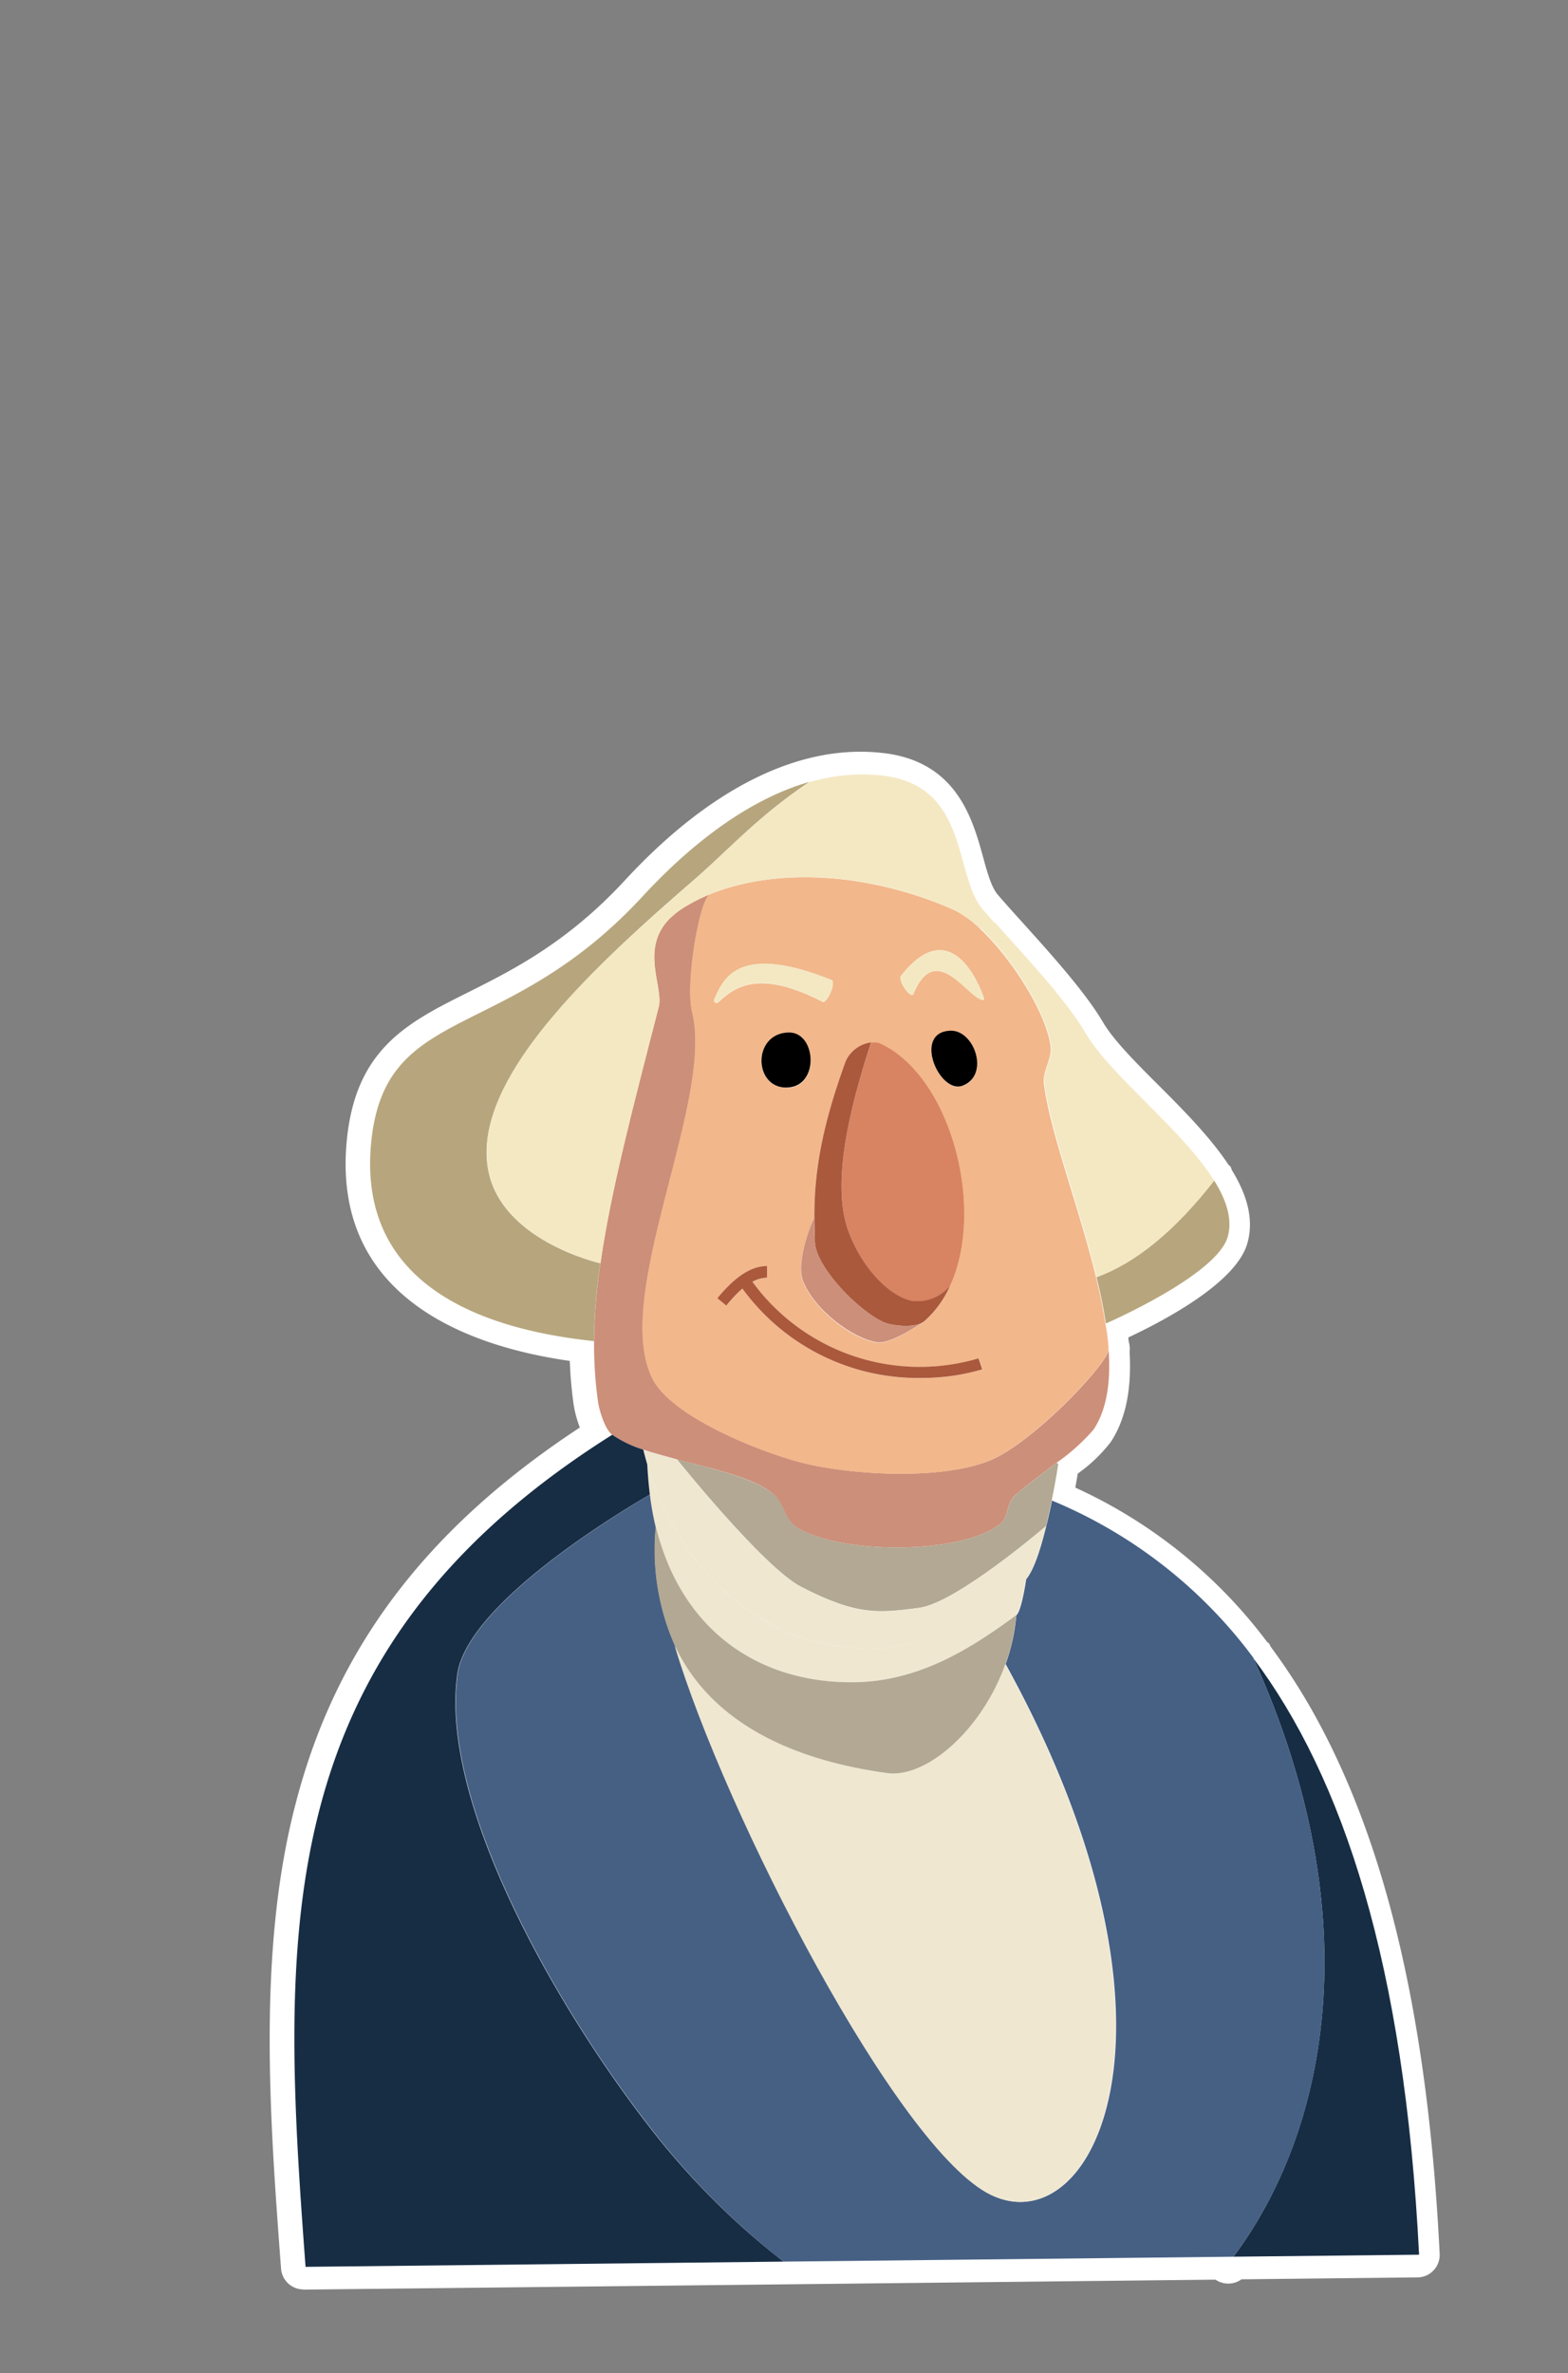 <svg id="Layer_1" data-name="Layer 1" xmlns="http://www.w3.org/2000/svg" viewBox="0 0 195 295"><rect x="0" y="0" width="195" height="295" fill="#808080" stroke="none"/><defs><style>.cls-1{fill:#fff;}.cls-2{fill:#172d44;}.cls-3{fill:#466084;}.cls-4{fill:#b7a67d;}.cls-5{fill:#f4e8c3;}.cls-6{fill:#cc8f7a;}.cls-7{fill:#f2b78b;}.cls-8{fill:#b2a893;}.cls-9{fill:#efe7d0;}.cls-10{fill:#aa593d;}.cls-11{fill:#d88361;}</style></defs><title>george_front_final-03</title><path class="cls-1" d="M114.13,174.11a29.49,29.49,0,0,1-22.21-9.75,2.76,2.76,0,0,1-1.45.71l-.19,0H90a2.79,2.79,0,0,1-1.75-.62l-1.13-.93a2.79,2.79,0,0,1-.38-3.93c1.75-2.14,4.53-5,8.31-5a2.8,2.8,0,0,1,2.81,2.79v1.44a2.81,2.81,0,0,1-.29,1.25,22.41,22.41,0,0,0,16.42,7,22,22,0,0,0,6.52-.92l.41-.14h.49a2.79,2.79,0,0,1,2.63,1.88l.47,1.38a2.79,2.79,0,0,1-1.78,3.56h0a29.48,29.48,0,0,1-8.27,1.2Z"/><path class="cls-1" d="M121.37,168.72a25.54,25.54,0,0,1-27.82-9.27,3.65,3.65,0,0,1,1.54-.39.18.18,0,0,0,.18-.18v-1.45a.18.18,0,0,0-.2-.18c-2,0-4,1.29-6.3,4a.18.18,0,0,0,0,.25l1.12.92a.17.17,0,0,0,.13,0,.18.18,0,0,0,.12-.07,15.84,15.84,0,0,1,1.88-2,27.16,27.16,0,0,0,22.09,11h.33a26.66,26.66,0,0,0,7.5-1.07.18.18,0,0,0,.1-.09.18.18,0,0,0,0-.14l-.47-1.37A.18.18,0,0,0,121.37,168.72Zm-6.91,2.42c-6.22.09-15.13-1.79-22.24-11a.18.18,0,0,0-.12-.07h0a.18.18,0,0,0-.12,0,15.42,15.42,0,0,0-2,2l-.84-.69c2.08-2.5,3.92-3.71,5.75-3.77v1.09a4.17,4.17,0,0,0-1.72.52.18.18,0,0,0-.06.27,25.92,25.92,0,0,0,28.18,9.62l.35,1A27.14,27.14,0,0,1,114.45,171.14Z"/><path class="cls-1" d="M97.5,138a5.66,5.66,0,0,1-5-2.81,6.65,6.65,0,0,1-.05-6.54,6.06,6.06,0,0,1,5.37-3.09c3.12,0,5.46,2.64,5.5,6.13a6.71,6.71,0,0,1-1.27,4.1,5.55,5.55,0,0,1-4.48,2.2H97.5Zm.14-6.83a.41.41,0,0,0-.33.22,1.08,1.08,0,0,0,0,1,.22.22,0,0,0,.2.07h.13a1.64,1.64,0,0,0,.11-.65A1.73,1.73,0,0,0,97.65,131.18Z"/><path class="cls-1" d="M97.5,135.41h0c2.22,0,3.19-1.86,3.17-3.67s-1-3.55-2.83-3.55h0a3.47,3.47,0,0,0-3.13,1.76,4.05,4.05,0,0,0,0,3.94A3.07,3.07,0,0,0,97.5,135.41ZM95,130.12a3.12,3.12,0,0,1,2.82-1.57h0c1.6,0,2.45,1.6,2.47,3.19s-.85,3.28-2.82,3.3h0a2.72,2.72,0,0,1-2.44-1.35A3.68,3.68,0,0,1,95,130.12Z"/><path class="cls-1" d="M118.87,137.89a5.17,5.17,0,0,1-3.74-1.71c-1.81-1.84-3.06-5.11-2-7.8a5,5,0,0,1,4.81-3c3.21,0,5.39,2.77,5.92,5.5a5.76,5.76,0,0,1-3.42,6.72A4.44,4.44,0,0,1,118.87,137.89Zm-.41-5.5h0Z"/><path class="cls-1" d="M121.35,131.36C121,129.71,119.76,128,118,128h0a2.38,2.38,0,0,0-2.43,1.41c-.64,1.54.23,3.78,1.4,5a2.69,2.69,0,0,0,1.87.93,1.83,1.83,0,0,0,.67-.13A3.17,3.17,0,0,0,121.35,131.36Zm-1.95,3.46a2.08,2.08,0,0,1-2.15-.72c-1.09-1.11-1.89-3.22-1.33-4.58a2.05,2.05,0,0,1,2.1-1.19h0c1.47,0,2.65,1.57,3,3.1A2.77,2.77,0,0,1,119.4,134.82Z"/><path class="cls-1" d="M122,127.12a3,3,0,0,1-.48,0A7.07,7.07,0,0,1,118,125a14.39,14.39,0,0,0-1.63-1.33,5.51,5.51,0,0,0-.51,1,3,3,0,0,1-2.6,1.86h-.16a3.57,3.57,0,0,1-2.61-1.26l-.79-.33.18-.44a7.37,7.37,0,0,1-.45-.77,3.68,3.68,0,0,1,.13-4.14c2.22-2.8,4.56-4.22,7-4.22a6,6,0,0,1,1,.08c4,.66,6.19,5,7.12,7.59a3,3,0,0,1-.46,3.06A2.89,2.89,0,0,1,122,127.12Z"/><path class="cls-1" d="M113.14,123.89h0a.37.37,0,0,0,.34-.25h0c.66-1.59,1.44-2.5,2.31-2.69,1.32-.3,2.74,1,4,2.09a5.51,5.51,0,0,0,2.11,1.47H122a.3.3,0,0,0,.24-.1.52.52,0,0,0,0-.5c-.59-1.62-2.26-5.45-5.09-5.91-1.74-.29-3.59.79-5.48,3.18-.28.36,0,1,.15,1.35C112.08,123.06,112.67,123.89,113.14,123.89Zm-1.21-2.48c1.81-2.28,3.54-3.31,5.14-3,2.71.44,4.36,4.45,4.81,5.67a.74.74,0,0,1,0,.11,6,6,0,0,1-1.88-1.37c-1.17-1.05-2.48-2.23-3.82-2.23a2.19,2.19,0,0,0-.49.05c-1,.23-1.85,1.18-2.57,2.91l.17.07-.18,0c-.08,0-.47-.26-.85-.87S111.82,121.56,111.94,121.41Z"/><path class="cls-1" d="M88.82,127.48a3.1,3.1,0,0,1-1.88-.64A3.06,3.06,0,0,1,86,123.1l.11-.23c.8-1.79,2.62-5.84,8.67-5.84a25.89,25.89,0,0,1,9.39,2.22,3.08,3.08,0,0,1,1.9,2.57,6.1,6.1,0,0,1-2.22,5,3.16,3.16,0,0,1-1.8.57,3,3,0,0,1-1.35-.32,14.66,14.66,0,0,0-6.26-1.95A4.69,4.69,0,0,0,91,126.55l-.23.19A3.09,3.09,0,0,1,88.82,127.48Z"/><path class="cls-1" d="M88.82,124.87a.48.48,0,0,0,.31-.12l.22-.19c1.72-1.48,4.6-3.95,12.54.12a.47.47,0,0,0,.5-.07,3.7,3.7,0,0,0,1.11-2.52.48.48,0,0,0-.28-.44c-11.6-4.66-13.6-.2-14.67,2.2l-.15.33a.46.46,0,0,0,.14.57A.48.48,0,0,0,88.82,124.87Zm-.1-.52.15-.34c.7-1.55,1.8-4,6-4a23,23,0,0,1,8.24,2s0,.06.06.14a3.49,3.49,0,0,1-1,2.18s-.1.06-.12,0c-8.15-4.18-11.15-1.61-12.94-.07l-.22.19a.11.11,0,0,1-.15,0A.1.1,0,0,1,88.72,124.35Z"/><path class="cls-1" d="M37.73,284.61A2.8,2.8,0,0,1,34.95,282c-1.39-18.58-3-39.63,1.89-58.06,5-19.14,16.27-34,35.27-46.48a14,14,0,0,1-.77-2.84,52.79,52.79,0,0,1-.48-5.44c-12.19-1.73-29.73-7.65-27.72-27.54,1.15-11.31,7.59-14.54,15.06-18.27,5.51-2.76,12.35-6.18,19.5-13.92,9.68-10.48,19.81-16,29.3-16a24.25,24.25,0,0,1,2.72.15c9.24,1,11.22,8.18,12.53,12.91.54,2,1.05,3.8,1.84,4.72s1.93,2.19,3.07,3.45c3.48,3.86,7.8,8.64,10,12.38,1.26,2.17,4,4.94,6.93,7.86s6.46,6.48,8.7,9.9l.22.16.21.52c2.06,3.37,2.68,6.34,1.9,9.07-1.35,4.74-9.77,9.33-14.79,11.69q0,.3.06.59a3.24,3.24,0,0,1,.09,1.22c.26,4.72-.5,8.39-2.35,11.2a19.22,19.22,0,0,1-4.1,3.92c-.07.43-.17,1-.3,1.74a61.91,61.91,0,0,1,23.87,19.21l.21.14.23.45a76.36,76.36,0,0,1,5.71,8.94c8.87,16.25,13.87,38,15.29,66.51a2.81,2.81,0,0,1-.77,2.07,2.77,2.77,0,0,1-2,.86l-21.88.24a2.77,2.77,0,0,1-1.64.53,2.8,2.8,0,0,1-1.59-.49l-113.4,1.24ZM75.92,181.67c-18.23,11.82-29,25.75-33.68,43.72C38.12,241,38.81,258.26,40.32,279l49.3-.54a101.74,101.74,0,0,1-11.7-12.81C75.14,262,50.8,229.79,53.84,207.79c.63-4.54,4.57-9.61,12-15.48a117.36,117.36,0,0,1,11.71-8q-.08-.89-.13-1.77l-.06-.21C76.86,182.12,76.37,181.9,75.92,181.67Zm2.53,8.69c-2.09,1.31-4.76,3.08-7.45,5.09-9.88,7.38-11.42,11.62-11.62,13.1-.92,6.66,1.35,16,6.56,27a151.38,151.38,0,0,0,16.41,26.64,91.63,91.63,0,0,0,15.77,16.13l53.58-.59c3.95-5.6,8.55-14.72,9.7-27.75,1.19-13.44-1.57-27.71-8.19-42.42a56.43,56.43,0,0,0-20.7-17.08,23.7,23.7,0,0,1-2.52,6.89,15.14,15.14,0,0,1-1.18,4.38,26.65,26.65,0,0,1-1,4.8c7.93,14.67,12.54,28.92,13.37,41.29.73,10.82-1.55,19.87-6.24,24.82a11.35,11.35,0,0,1-8.31,3.84,11.08,11.08,0,0,1-4.83-1.14c-4.08-2-11.36-8.7-22.92-29.63-7.59-13.74-14.54-29.4-17.77-40A31.9,31.9,0,0,1,78.45,190.35Zm88.43,46.1a77.19,77.19,0,0,1,.07,14.07,63.07,63.07,0,0,1-8.56,27.18l14.87-.16C172.32,261.66,170.21,248,166.88,236.45ZM91.14,217a268.17,268.17,0,0,0,12.6,26.07c12.18,22.06,18.74,26.47,20.46,27.3a5.64,5.64,0,0,0,2.44.6,5.84,5.84,0,0,0,4.22-2.11c3.57-3.77,5.34-11.48,4.73-20.61-.7-10.5-4.39-22.58-10.72-35.17a25.74,25.74,0,0,1-5.88,6.83,13.48,13.48,0,0,1-8.2,3.35,8.43,8.43,0,0,1-1.15-.08C102.17,222.16,96,220.09,91.14,217ZM87.2,205.36c4,6.59,11.82,10.73,23.2,12.31l.39,0a8.38,8.38,0,0,0,4.71-2.13,21.52,21.52,0,0,0,6.13-8.38,31.4,31.4,0,0,1-15.9,4.76h-.16A27.1,27.1,0,0,1,87.2,205.36Zm-1.65-17.6a29.66,29.66,0,0,0,7.14,8.86,23.79,23.79,0,0,0,8.29,4.53c-.92-.4-1.9-.87-2.95-1.42C94.71,198,89.36,192.2,85.55,187.77Zm12,4.63a16.35,16.35,0,0,0,3,2.39c4.37,2.28,6.66,2.74,8.76,2.74a33,33,0,0,0,4.13-.37l.15,0c1.09-.14,3.06-1.19,5.37-2.71a39.6,39.6,0,0,1-7.88.74C108.43,195.17,101.77,194.9,97.56,192.4Zm-5.43-5.62c1.14,1.26,2.25,2.46,3.29,3.52A14.22,14.22,0,0,1,94.7,189a5.23,5.23,0,0,0-.62-1.08A7.85,7.85,0,0,0,92.14,186.78Zm6.39-2.29a10.67,10.67,0,0,1,1.18,2,5.4,5.4,0,0,0,.58,1c2,1.26,6.26,2.08,10.86,2.08,4.77,0,9.19-.88,11.07-2.19,0-.1.08-.27.12-.4a6.34,6.34,0,0,1,1.4-2.8c-3.74,1.48-8.59,1.79-12,1.79a55.85,55.85,0,0,1-12.88-1.43Zm-8.67-71c-.84,2.22-1.9,9.38-1.33,11.68C90,131,87.9,139,85.71,147.52s-4.66,18.1-2.3,22.68c.37.71,1.79,2.64,7.06,5.26a53.9,53.9,0,0,0,9.77,3.71,50.75,50.75,0,0,0,11.51,1.26,28.91,28.91,0,0,0,9.95-1.4c4.13-1.63,11.65-9.28,13.08-11.65-.07-.74-.16-1.53-.28-2.35-.24-1.62-.59-3.37-1.07-5.34l-.24-.61,0-.2c-.85-3.4-1.91-6.86-2.93-10.22-1.56-5.11-3-9.92-3.48-13.68a7.77,7.77,0,0,1,.54-3.46,6.36,6.36,0,0,0,.3-1.08c-.45-4.17-6.8-13.18-10.44-14.79a43.2,43.2,0,0,0-17.33-3.78A29.82,29.82,0,0,0,89.86,113.49Zm-8.3,64.4c1.1.34,2.29.67,3.49,1-2.9-1.74-5.41-3.8-6.59-6.1-3.35-6.47-.71-16.72,1.85-26.63,1.62-6.3,3.17-12.31,3.13-16.71-2.82,10.94-5,19.77-6.19,27.38l.05.14-.17.68a70.13,70.13,0,0,0-.72,8.43,2.78,2.78,0,0,1,.08,1,2.8,2.8,0,0,1-.09.47,47.72,47.72,0,0,0,.46,6.38,7.79,7.79,0,0,0,.8,2.36,9.47,9.47,0,0,0,1.8.91h.21A2.77,2.77,0,0,1,81.56,177.88ZM65.09,126.13c-1.54.83-3,1.57-4.4,2.26-7.43,3.72-11.16,5.59-12,13.84-1.2,11.81,6.28,19,22.23,21.35.08-1.46.21-3,.4-4.54-4.28-1.48-12.39-5.31-13.69-13.44C56.64,139.31,59.87,132.68,65.09,126.13Zm74.24,34.36c5.52-2.79,9.93-5.9,10.37-7.46a3,3,0,0,0,.1-.85,36.25,36.25,0,0,1-10.49,8.26Zm-6.15-29.25a11.14,11.14,0,0,1-.53,2,6.16,6.16,0,0,0-.3,1.08c.39,3.22,1.79,7.81,3.27,12.67.78,2.57,1.59,5.2,2.31,7.84a35.14,35.14,0,0,0,9.29-8.21,78.67,78.67,0,0,0-7.14-7.8A66.93,66.93,0,0,1,133.19,131.24ZM78.36,120c-8.11,7.72-16.39,17.31-15.22,24.7.75,4.71,5.74,7.4,9,8.67,1.34-7.75,3.62-16.58,6.41-27.42l.39-1.5a10.11,10.11,0,0,0-.23-1.87A24.61,24.61,0,0,1,78.36,120ZM99.92,106.3a48.39,48.39,0,0,1,17.42,3.35c-.16-.55-.32-1.1-.47-1.65-1.41-5.11-2.55-8.27-7.77-8.85A18.71,18.71,0,0,0,107,99a21.32,21.32,0,0,0-5.4.73,70.46,70.46,0,0,0-8.8,7.17A38.52,38.52,0,0,1,99.92,106.3Z"/><path class="cls-1" d="M161.42,214.91a73.13,73.13,0,0,0-5.65-8.82h0a59.81,59.81,0,0,0-25-19.6c.47-2.35.75-4.21.78-4.39a.17.17,0,0,0-.11-.18,24.38,24.38,0,0,0,4.5-4.06c1.7-2.59,2.16-6,1.91-9.94,0,0,0-.07,0-.1a.53.53,0,0,0-.06-.39c-.07-.89-.18-1.8-.32-2.73,1.47-.65,13.8-6.21,15.12-10.83.64-2.24-.16-4.68-1.72-7.18l0,0h0c-2.07-3.31-5.47-6.72-8.63-9.89s-5.91-5.93-7.34-8.39c-2-3.5-6.24-8.17-9.63-11.92-1.15-1.27-2.24-2.48-3.12-3.51-1.17-1.36-1.76-3.48-2.38-5.72-1.32-4.77-2.82-10.17-10.31-11-9.43-1.06-19.75,4.15-29.81,15-7.47,8.09-14.55,11.64-20.25,14.49-7.33,3.67-12.63,6.32-13.63,16.2-1.44,14.24,8.14,22.87,27.7,25a51.36,51.36,0,0,0,.49,7.38,8.9,8.9,0,0,0,1.66,4.07c-19.66,12.42-31.18,27.13-36.22,46.28-4.74,18-3.19,38.83-1.81,57.2a.18.18,0,0,0,.18.17h0l59.43-.65h0l55.58-.61-.16.22a.18.18,0,0,0,0,.25.18.18,0,0,0,.11,0,.18.18,0,0,0,.14-.07l.33-.45,23-.25a.18.18,0,0,0,.18-.19C175,252.19,170.09,230.8,161.42,214.91Zm-31.77-25.27c-.77.66-11.26,9.53-15.66,10.09l-.16,0c-4.84.62-7.5,1-14.43-2.64-4.11-2.14-13.11-13-15-15.33l1.09.28c4,1,8.23,2.13,10.25,3.83A5.69,5.69,0,0,1,97,187.8,5,5,0,0,0,98.68,190c2.68,1.7,7.57,2.54,12.46,2.54,5.21,0,10.41-.95,12.95-2.82a3.14,3.14,0,0,0,1.12-1.94,3.36,3.36,0,0,1,.84-1.7c.65-.63,2-1.7,3.53-2.83l1.56-1.19C131.07,182.6,130.51,186.14,129.65,189.63Zm-4.87,17.67c8,14.54,12.6,28.64,13.41,40.78.67,10-1.31,18.23-5.43,22.58-2.82,3-6.26,3.71-9.69,2.06-5.14-2.47-13-12.82-21.61-28.39-7.12-12.89-13.65-27.41-17-37.76,4.42,7.52,13,12.3,25.55,14a5.87,5.87,0,0,0,.79.05,11,11,0,0,0,6.57-2.78A24.83,24.83,0,0,0,124.78,207.3Zm-7.64,10.3c-2.5,2-5,2.94-7.09,2.65-13.36-1.85-22.2-7.18-26.21-15.64l0-.07,0,0a28.63,28.63,0,0,1-2.39-13.64c3.24,11.59,12,18.46,24.17,18.46h.15c8,0,14.43-3.89,20.15-8.12A25.12,25.12,0,0,1,117.13,217.6ZM126,200.68h0c-5.74,4.28-12.17,8.24-20.25,8.28h-.15c-12.39,0-21.15-7.21-24.1-19.28,0-.05,0-.1,0-.16a.17.17,0,0,0-.09-.16c-.26-1.11-.47-2.27-.63-3.47l.37-.21a.18.18,0,0,0,.07-.25.18.18,0,0,0-.25-.07l-.24.14c-.08-.65-.15-1.31-.2-2a34,34,0,0,0,10.3,15.37,26.07,26.07,0,0,0,16.88,6.19,28.22,28.22,0,0,0,4.11-.31c4.15-.61,12.13-4.51,15.26-7.88C126.8,198.42,126.36,200.39,126,200.68Zm1.19-4.45c-2.75,3.41-11.16,7.58-15.44,8.21A25.79,25.79,0,0,1,91,198.64,34.25,34.25,0,0,1,80,180.5c1.18.39,2.49.75,3.84,1.11.75.94,10.84,13.43,15.41,15.81s7.37,3.08,10.11,3.08a35.72,35.72,0,0,0,4.53-.4l.16,0c4.2-.54,13.35-8.06,15.46-9.85C128.86,192.75,128.06,195.13,127.17,196.23ZM88.06,111.38a31.51,31.51,0,0,1,11.84-2.12,46.06,46.06,0,0,1,18.38,4c4.48,2,11.43,11.8,12,16.93a5.41,5.41,0,0,1-.42,2.14,5.57,5.57,0,0,0-.43,2.33c.43,3.53,1.87,8.24,3.39,13.23,1.09,3.58,2.23,7.32,3.11,11h0c.48,2,.88,3.9,1.16,5.76h0c.14,1,.26,1.89.33,2.81a.15.15,0,0,0,0,.05c0,.12,0,.24,0,.36-.63,2.2-9.6,11.55-14.78,13.6-6.14,2.43-17.34,1.7-23.06.25a56.71,56.71,0,0,1-10.29-3.9c-3-1.5-6.88-3.82-8.21-6.4-2.82-5.46-.33-15.15,2.09-24.53,2.11-8.19,4.1-15.93,2.81-21.07-.8-3.21.67-12.62,2-14.3Zm64.16,42.36c-1.23,4.32-13.07,9.77-14.82,10.56-.27-1.75-.65-3.56-1.09-5.39,4.8-1.8,9.64-5.77,14.39-11.81C152.1,149.44,152.8,151.69,152.22,153.75ZM109.38,96.56c7.25.81,8.71,6.09,10,10.75.63,2.29,1.23,4.44,2.45,5.86.89,1,2,2.24,3.13,3.51,3.38,3.74,7.58,8.39,9.59,11.86,1.45,2.51,4.34,5.4,7.4,8.47s6.5,6.52,8.54,9.77c-4.72,6-9.52,10-14.27,11.78-.88-3.58-2-7.25-3.07-10.77-1.52-5-2.95-9.67-3.37-13.17a5.33,5.33,0,0,1,.41-2.17,5.67,5.67,0,0,0,.43-2.29c-.58-5.34-7.53-15.16-12.2-17.23-10.37-4.59-21.95-5.25-30.24-2h0a.51.51,0,0,0-.29.11,21.71,21.71,0,0,0-3.32,1.7c-4.44,2.79-3.77,6.61-3.28,9.4a7.82,7.82,0,0,1,.19,3l-.39,1.5c-3.18,12.33-5.64,21.88-6.85,30.19-1.57-.4-12.36-3.42-13.67-11.69-1.72-10.85,12-23.83,25.06-35.15,1.48-1.28,2.84-2.56,4.16-3.8a78.22,78.22,0,0,1,10.7-8.82h0A23.15,23.15,0,0,1,109.38,96.56ZM46.09,142c1-9.68,5.93-12.16,13.43-15.91,5.72-2.86,12.84-6.43,20.35-14.56,6.5-7,13.09-11.67,19.47-13.76a81.62,81.62,0,0,0-9.8,8.19c-1.32,1.24-2.68,2.52-4.15,3.8-13.1,11.38-26.94,24.44-25.18,35.48,1.36,8.54,12.48,11.61,14,12a72,72,0,0,0-.75,9.35C54.13,164.46,44.68,156,46.09,142Zm28.18,32.27a51,51,0,0,1-.48-7.33.16.16,0,0,0,0-.3,71.89,71.89,0,0,1,.77-9.51h0c1.19-8.34,3.66-17.93,6.87-30.36l.39-1.5a8,8,0,0,0-.18-3.13c-.5-2.84-1.12-6.37,3.12-9a21.09,21.09,0,0,1,2.67-1.39c-1.29,2.48-2.57,11.05-1.78,14.22,1.27,5.06-.72,12.75-2.81,20.9-2.43,9.44-4.95,19.2-2.06,24.78,2.55,4.93,13.93,9.26,18.73,10.49a53.54,53.54,0,0,0,12.24,1.35,31.82,31.82,0,0,0,11-1.61c4.83-1.91,12.9-10.12,14.68-13.19.15,3.54-.34,6.67-1.89,9-.81,1.24-3.81,3.52-6.22,5.36-1.56,1.19-2.9,2.21-3.57,2.86a3.71,3.71,0,0,0-.94,1.86,2.81,2.81,0,0,1-1,1.75c-4.83,3.56-19.55,3.72-25,.27a4.7,4.7,0,0,1-1.51-2.08,6,6,0,0,0-1.37-2c-2.08-1.75-6.3-2.84-10.39-3.9-2-.51-4-1-5.72-1.62l0-.19a.18.18,0,0,0-.35.05A13.55,13.55,0,0,1,76,178.24C75.13,177.61,74.43,175.33,74.28,174.24ZM39.71,224.72c5-19.09,16.52-33.74,36.16-46.12a14.64,14.64,0,0,0,3.71,1.76q.22.89.47,1.76c.05,1.24.16,2.43.31,3.6-3.64,2.1-22.71,13.47-23.94,22.43-2.35,17,13.71,43.15,23.56,55.91A94.13,94.13,0,0,0,96.66,281l-58.76.64C36.25,259.54,35.34,241.31,39.71,224.72ZM97.23,281a93.5,93.5,0,0,1-17-17.15,154.09,154.09,0,0,1-16.71-27.12c-5.43-11.5-7.77-21.36-6.79-28.52.54-3.93,4.91-9.06,12.64-14.83a121.29,121.29,0,0,1,11-7.25q.26,1.88.68,3.63a29.57,29.57,0,0,0,2.43,15.11c3.15,10.43,10,26,17.61,39.67,11.82,21.4,18.71,27.07,21.77,28.54a8.49,8.49,0,0,0,3.7.88,8.81,8.81,0,0,0,6.42-3c4.19-4.43,6.21-12.76,5.53-22.85-.82-12.27-5.53-26.52-13.6-41.21a24.29,24.29,0,0,0,1.32-6c.64-.66,1.12-3.75,1.22-4.48,1.34-1.72,2.46-6.11,3.17-9.59a59.45,59.45,0,0,1,24.79,19.44c6.89,15.22,9.77,30,8.53,44-1.27,14.37-6.56,24.23-11,30.11Zm56.25-.62c4.39-6,9.6-15.8,10.86-30.08,1.2-13.58-1.47-27.93-7.91-42.69a73.88,73.88,0,0,1,4.66,7.47c8.63,15.81,13.51,37.09,14.92,65Z"/><path class="cls-1" d="M109.06,169.7a4.26,4.26,0,0,1-.62,0c-3.92-.55-9.68-4.72-11.49-9.46-1.2-3.14.57-7.8,1.26-9.41.08-6.34,1.27-12.12,4.08-19.78a6.5,6.5,0,0,1,3.69-3.66,6.65,6.65,0,0,1,1.17-.36l.17-.09.45,0a6.05,6.05,0,0,1,.73,0,4.43,4.43,0,0,1,1.88.39c5.89,2.73,10.49,10.29,11.73,19.25a26.91,26.91,0,0,1-1.39,13.87,4.65,4.65,0,0,1-.35.78,15.83,15.83,0,0,1-3.43,4.87l-.14.36-.72.36C114.63,167.69,111.41,169.7,109.06,169.7Zm.75-36.32c-2.62,8.65-3.29,14.92-2,18.64s4.09,6.62,5.88,7h.08a3.12,3.12,0,0,0,1.7-.67,21.45,21.45,0,0,0,1.1-11.15C115.75,141.24,113.13,136,109.8,133.38Z"/><path class="cls-1" d="M99.39,159.27c1.45,3.79,6.34,7.37,9.42,7.81l.24,0c1.88,0,5.52-2.53,5.68-2.64h0a13,13,0,0,0,3.3-4.53,2,2,0,0,0,.22-.48,24.34,24.34,0,0,0,1.26-12.61c-1.12-8.1-5.14-14.87-10.24-17.24a2.34,2.34,0,0,0-1.28-.11h0a4.27,4.27,0,0,0-1,.27,3.89,3.89,0,0,0-2.24,2.15c-3.07,8.38-3.92,13.85-3.93,19.45C99.78,153.5,98.66,157.36,99.39,159.27Zm9.47,7.45c-3-.42-7.77-4-9.13-7.58-.61-1.59.22-4.79,1.09-6.91,0,.7,0,1.41.06,2.13.14,3.28,5.49,8.73,8.63,10.16a8,8,0,0,0,2.89.5,7,7,0,0,0,.88-.06C112,165.77,109.93,166.87,108.86,166.72Zm-.39-36.92a1.59,1.59,0,0,1,.66.12c5,2.32,8.93,9,10,17a23.61,23.61,0,0,1-1.41,12.82,5.09,5.09,0,0,1-4.62,1.89c-2.91-.66-6.25-4.4-7.77-8.7-2.45-7,1.47-18.95,2.83-23.06ZM105.08,132a3.53,3.53,0,0,1,2-1.94,4.12,4.12,0,0,1,.68-.21c-2.29,7-5,16.82-2.78,23.14,1.55,4.41,5,8.26,8,8.94a3.47,3.47,0,0,0,.76.08,5.9,5.9,0,0,0,3.37-1.19,12.17,12.17,0,0,1-2.66,3.32l-.21.14a7,7,0,0,1-4.65-.11,18.88,18.88,0,0,1-5.27-4.24c-1.94-2.14-3.08-4.18-3.15-5.61C101,147.64,101.49,141.83,105.08,132Z"/><g id="_Group_" data-name="&lt;Group&gt;"><path class="cls-2" d="M176.48,280.29l-23.09.25c11.46-15.28,17.27-41.78,2.49-74.39C167,221,174.68,244.14,176.48,280.29Z"/><path class="cls-3" d="M155.88,206.15c14.78,32.61,9,59.11-2.49,74.39l-55.95.61a93.31,93.31,0,0,1-17-17.23c-11-14.23-25.76-39.59-23.53-55.78,1.23-8.88,20.64-20.43,23.95-22.35a35.7,35.7,0,0,0,.72,3.93,29.39,29.39,0,0,0,2.37,14.84c6.2,20.73,27.76,62.72,39.34,68.3,12.87,6.19,26.43-21.21,1.77-66a23.93,23.93,0,0,0,1.33-6.06c.66-.49,1.23-4.48,1.23-4.48,1-1.2,1.83-3.89,2.5-6.62.27-1.08.51-2.16.71-3.16a59.62,59.62,0,0,1,25.07,19.58Z"/><path class="cls-4" d="M151,146.76c1.53,2.45,2.3,4.83,1.68,7-1.36,4.78-15.15,10.77-15.15,10.77-.28-1.87-.68-3.8-1.16-5.76Q143.71,156.1,151,146.76Z"/><path class="cls-5" d="M151,146.76q-7.27,9.34-14.63,12c-2.14-8.83-5.77-18.17-6.5-24.16-.17-1.42,1-3,.85-4.47-.43-4-4.71-10.9-8.79-14.73l1.77-.76c3.64,4.08,8.93,9.68,11.29,13.76C137.94,133.54,147,140.39,151,146.76Z"/><path class="cls-6" d="M80,180.21a14.47,14.47,0,0,1-3.86-1.84c-.9-.67-1.61-3-1.77-4.12a51.84,51.84,0,0,1-.49-7.53,71.26,71.26,0,0,1,.79-9.68c1.24-8.72,3.88-18.79,7.25-31.88.64-2.49-2.49-7.42,1.6-11.2a9.64,9.64,0,0,1,1.41-1.07,21.15,21.15,0,0,1,3.3-1.69c-1.31,1.09-3,11.14-2.14,14.62,2.79,11.13-10.16,35.44-4.89,45.64,2.45,4.73,13.46,9.08,18.62,10.39,5.61,1.42,16.86,2.24,23.17-.25,5.12-2,14.18-11.4,14.89-13.71.25,3.85-.2,7.27-1.87,9.81a24.78,24.78,0,0,1-4.57,4.11c-2.13,1.64-4.35,3.27-5.25,4.14-1.17,1.14-.63,2.65-1.95,3.62-5.07,3.74-19.88,3.65-25.2.28-1.44-.91-1.61-3-2.9-4.14-2.32-2-7.35-3.07-11.95-4.28C82.72,181,81.29,180.65,80,180.21Z"/><path class="cls-7" d="M137.85,167.44c0,.15,0,.3,0,.46-.71,2.31-9.77,11.68-14.89,13.71-6.31,2.5-17.56,1.68-23.17.25-5.17-1.31-16.17-5.66-18.62-10.39-5.27-10.2,7.67-34.51,4.89-45.64-.86-3.48.83-13.53,2.14-14.62h0c8.41-3.46,20-2.69,30.38,1.88a12.57,12.57,0,0,1,3.29,2.36c4.09,3.83,8.37,10.74,8.79,14.73.15,1.42-1,3-.85,4.47.73,6,4.36,15.33,6.5,24.16.48,2,.88,3.9,1.16,5.76C137.67,165.54,137.78,166.5,137.85,167.44ZM122.2,124.31c.22,0,.2-.15.13-.36-1.18-3.26-4.69-9.7-10.26-2.67-.49.61,1.23,3,1.53,2.27C116.37,116.87,120.29,124,122.2,124.31Zm0,45.93-.46-1.37a25.74,25.74,0,0,1-28.15-9.5,3.88,3.88,0,0,1,1.81-.51V157.4c-2,0-4,1.28-6.18,4l1.12.92a15.73,15.73,0,0,1,2-2.12,27,27,0,0,0,22.39,11.11A26.27,26.27,0,0,0,122.16,170.24ZM119.74,135c3.36-1.32,1.46-6.87-1.45-6.83C113.41,128.18,116.81,136.12,119.74,135Zm-1.36,24.35c4-9.71-.29-25.59-8.91-29.59a2.17,2.17,0,0,0-1.14-.11,4.06,4.06,0,0,0-3.16,2.32c-3.15,8.63-3.91,14.17-3.91,19.44h0c-1.06,2.2-2.12,6-1.44,7.8,1.41,3.69,6.23,7.27,9.28,7.7,1.5.21,4.73-1.88,5.58-2.45l.21-.14a12.63,12.63,0,0,0,3.26-4.48h0A1.75,1.75,0,0,0,118.38,159.32Zm-16.14-34.81c.6.31,1.8-2.44,1.17-2.69-12-4.81-13.54.17-14.59,2.44a.3.3,0,0,0,.46.34C91.06,123.09,93.86,120.21,102.24,124.51Zm-4.42,10.7c4.14,0,3.74-6.89.32-6.85C93.55,128.4,93.62,135.25,97.82,135.2Z"/><path class="cls-8" d="M131.44,181.82l.16.21s-.29,2-.81,4.52c-.21,1-.44,2.08-.71,3.16,0,0-11.14,9.58-15.8,10.17-5,.64-7.64,1-14.69-2.64-4.66-2.43-15.39-15.81-15.39-15.81,4.6,1.21,9.63,2.33,11.95,4.28,1.29,1.09,1.46,3.22,2.9,4.14,5.32,3.38,20.13,3.46,25.2-.28,1.32-1,.78-2.48,1.95-3.62C127.09,185.08,129.32,183.46,131.44,181.82Z"/><path class="cls-9" d="M130.09,189.71c-.67,2.73-1.53,5.42-2.5,6.62-2.77,3.43-11.2,7.64-15.56,8.28C96.56,206.87,84.6,196,80.5,182.07q-.27-.92-.5-1.86c1.29.44,2.72.84,4.2,1.23,0,0,10.73,13.38,15.39,15.81,7.06,3.68,9.71,3.29,14.69,2.64C118.94,199.29,130.09,189.71,130.09,189.71Z"/><path class="cls-9" d="M80.82,185.8c-.16-1.19-.27-2.44-.32-3.73C84.6,196,96.56,206.87,112,204.61c4.36-.64,12.79-4.85,15.56-8.28,0,0-.57,4-1.23,4.48-5.69,4.24-12.17,8.29-20.37,8.33-11.78.06-21.32-6.54-24.44-19.4A35.7,35.7,0,0,1,80.82,185.8Z"/><path class="cls-9" d="M125,206.86c24.66,44.8,11.1,72.2-1.77,66-11.59-5.58-33.14-47.57-39.34-68.3,4,8.41,12.7,13.94,26.38,15.84C115.17,221.09,122.09,215.11,125,206.86Z"/><path class="cls-8" d="M126.36,200.8a23.93,23.93,0,0,1-1.33,6.06c-2.94,8.24-9.85,14.23-14.73,13.55-13.68-1.89-22.43-7.42-26.38-15.84a29.39,29.39,0,0,1-2.37-14.84c3.13,12.85,12.66,19.45,24.44,19.4C114.19,209.1,120.67,205,126.36,200.8Z"/><path class="cls-5" d="M88.24,111.2h0a21.15,21.15,0,0,0-3.3,1.69A9.64,9.64,0,0,0,83.52,114l-1.69-.66c1.32-1.18,2.64-2.34,3.95-3.47,4.84-4.19,8.23-8.17,14.88-12.63h0a23.2,23.2,0,0,1,9-.84c10.94,1.22,8.91,12.41,12.57,16.67.44.51.92,1.06,1.45,1.64l-1.77.76a12.57,12.57,0,0,0-3.29-2.36C108.29,108.5,96.65,107.73,88.24,111.2Z"/><path class="cls-5" d="M122.32,123.95c.07.2.09.4-.13.36-1.9-.31-5.83-7.44-8.6-.75-.3.73-2-1.66-1.53-2.27C117.63,114.25,121.14,120.69,122.32,123.95Z"/><path class="cls-10" d="M121.7,168.86l.46,1.37a26.27,26.27,0,0,1-7.44,1.07,27,27,0,0,1-22.39-11.11,15.73,15.73,0,0,0-2,2.12l-1.12-.92c2.22-2.71,4.2-4,6.18-4v1.45a3.88,3.88,0,0,0-1.81.51A25.74,25.74,0,0,0,121.7,168.86Z"/><path d="M118.29,128.13c2.91,0,4.81,5.51,1.45,6.83C116.81,136.12,113.41,128.18,118.29,128.13Z"/><path class="cls-11" d="M109.48,129.73c8.62,4,12.93,19.88,8.91,29.59-.07.16-.13.32-.21.48h0a5.26,5.26,0,0,1-4.81,1.94c-2.88-.65-6.31-4.31-7.9-8.82-2.3-6.54.84-17.17,2.88-23.3h0A2.17,2.17,0,0,1,109.48,129.73Z"/><path class="cls-7" d="M118.17,159.8c.08-.16.14-.32.21-.48A1.75,1.75,0,0,1,118.17,159.8Z"/><path class="cls-10" d="M118.16,159.81a12.63,12.63,0,0,1-3.26,4.48l-.21.14c-1.12.65-3.76.4-4.84-.08-3-1.36-8.38-6.72-8.52-10,0-1-.06-2-.06-3,0-5.27.76-10.81,3.91-19.44a4.06,4.06,0,0,1,3.16-2.32h0c-2,6.13-5.18,16.76-2.88,23.3,1.59,4.51,5,8.17,7.9,8.82A5.26,5.26,0,0,0,118.16,159.81Z"/><path class="cls-6" d="M109.86,164.34c1.08.49,3.72.73,4.84.08-.85.57-4.08,2.66-5.58,2.45-3-.43-7.87-4-9.28-7.7-.68-1.79.37-5.6,1.44-7.8h0c0,1,0,2,.06,3C101.48,157.62,106.87,163,109.86,164.34Z"/><path class="cls-5" d="M103.41,121.81c.63.25-.58,3-1.17,2.69-8.38-4.3-11.18-1.42-13,.09a.3.3,0,0,1-.46-.34C89.87,122,91.41,117,103.41,121.81Z"/><path d="M98.13,128.35c3.43,0,3.82,6.81-.32,6.85S93.55,128.4,98.13,128.35Z"/><path class="cls-2" d="M97.44,281.15,38,281.8c-3.1-41.47-4.79-76.43,38.14-103.44A14.47,14.47,0,0,0,80,180.21q.23.94.5,1.86c.06,1.29.17,2.53.32,3.73-3.31,1.91-22.72,13.46-23.95,22.35-2.24,16.19,12.53,41.55,23.53,55.78A93.31,93.31,0,0,0,97.44,281.15Z"/><path class="cls-4" d="M100.66,97.2c-6.65,4.46-10,8.44-14.88,12.63-1.31,1.13-2.63,2.29-3.95,3.47-11.41,10.2-22.74,22-21.17,31.85,1.44,9.09,14,11.89,14,11.89a71.26,71.26,0,0,0-.79,9.68c-18-1.9-29.25-9.46-27.7-24.78,1.76-17.39,16.71-12,33.82-30.59C86.64,104.18,93.7,99.19,100.66,97.2Z"/><path class="cls-5" d="M81.84,113.3l1.69.66c-4.09,3.78-1,8.71-1.6,11.2-3.38,13.09-6,23.16-7.25,31.88,0,0-12.56-2.79-14-11.89C59.09,135.27,70.42,123.5,81.84,113.3Z"/></g></svg>